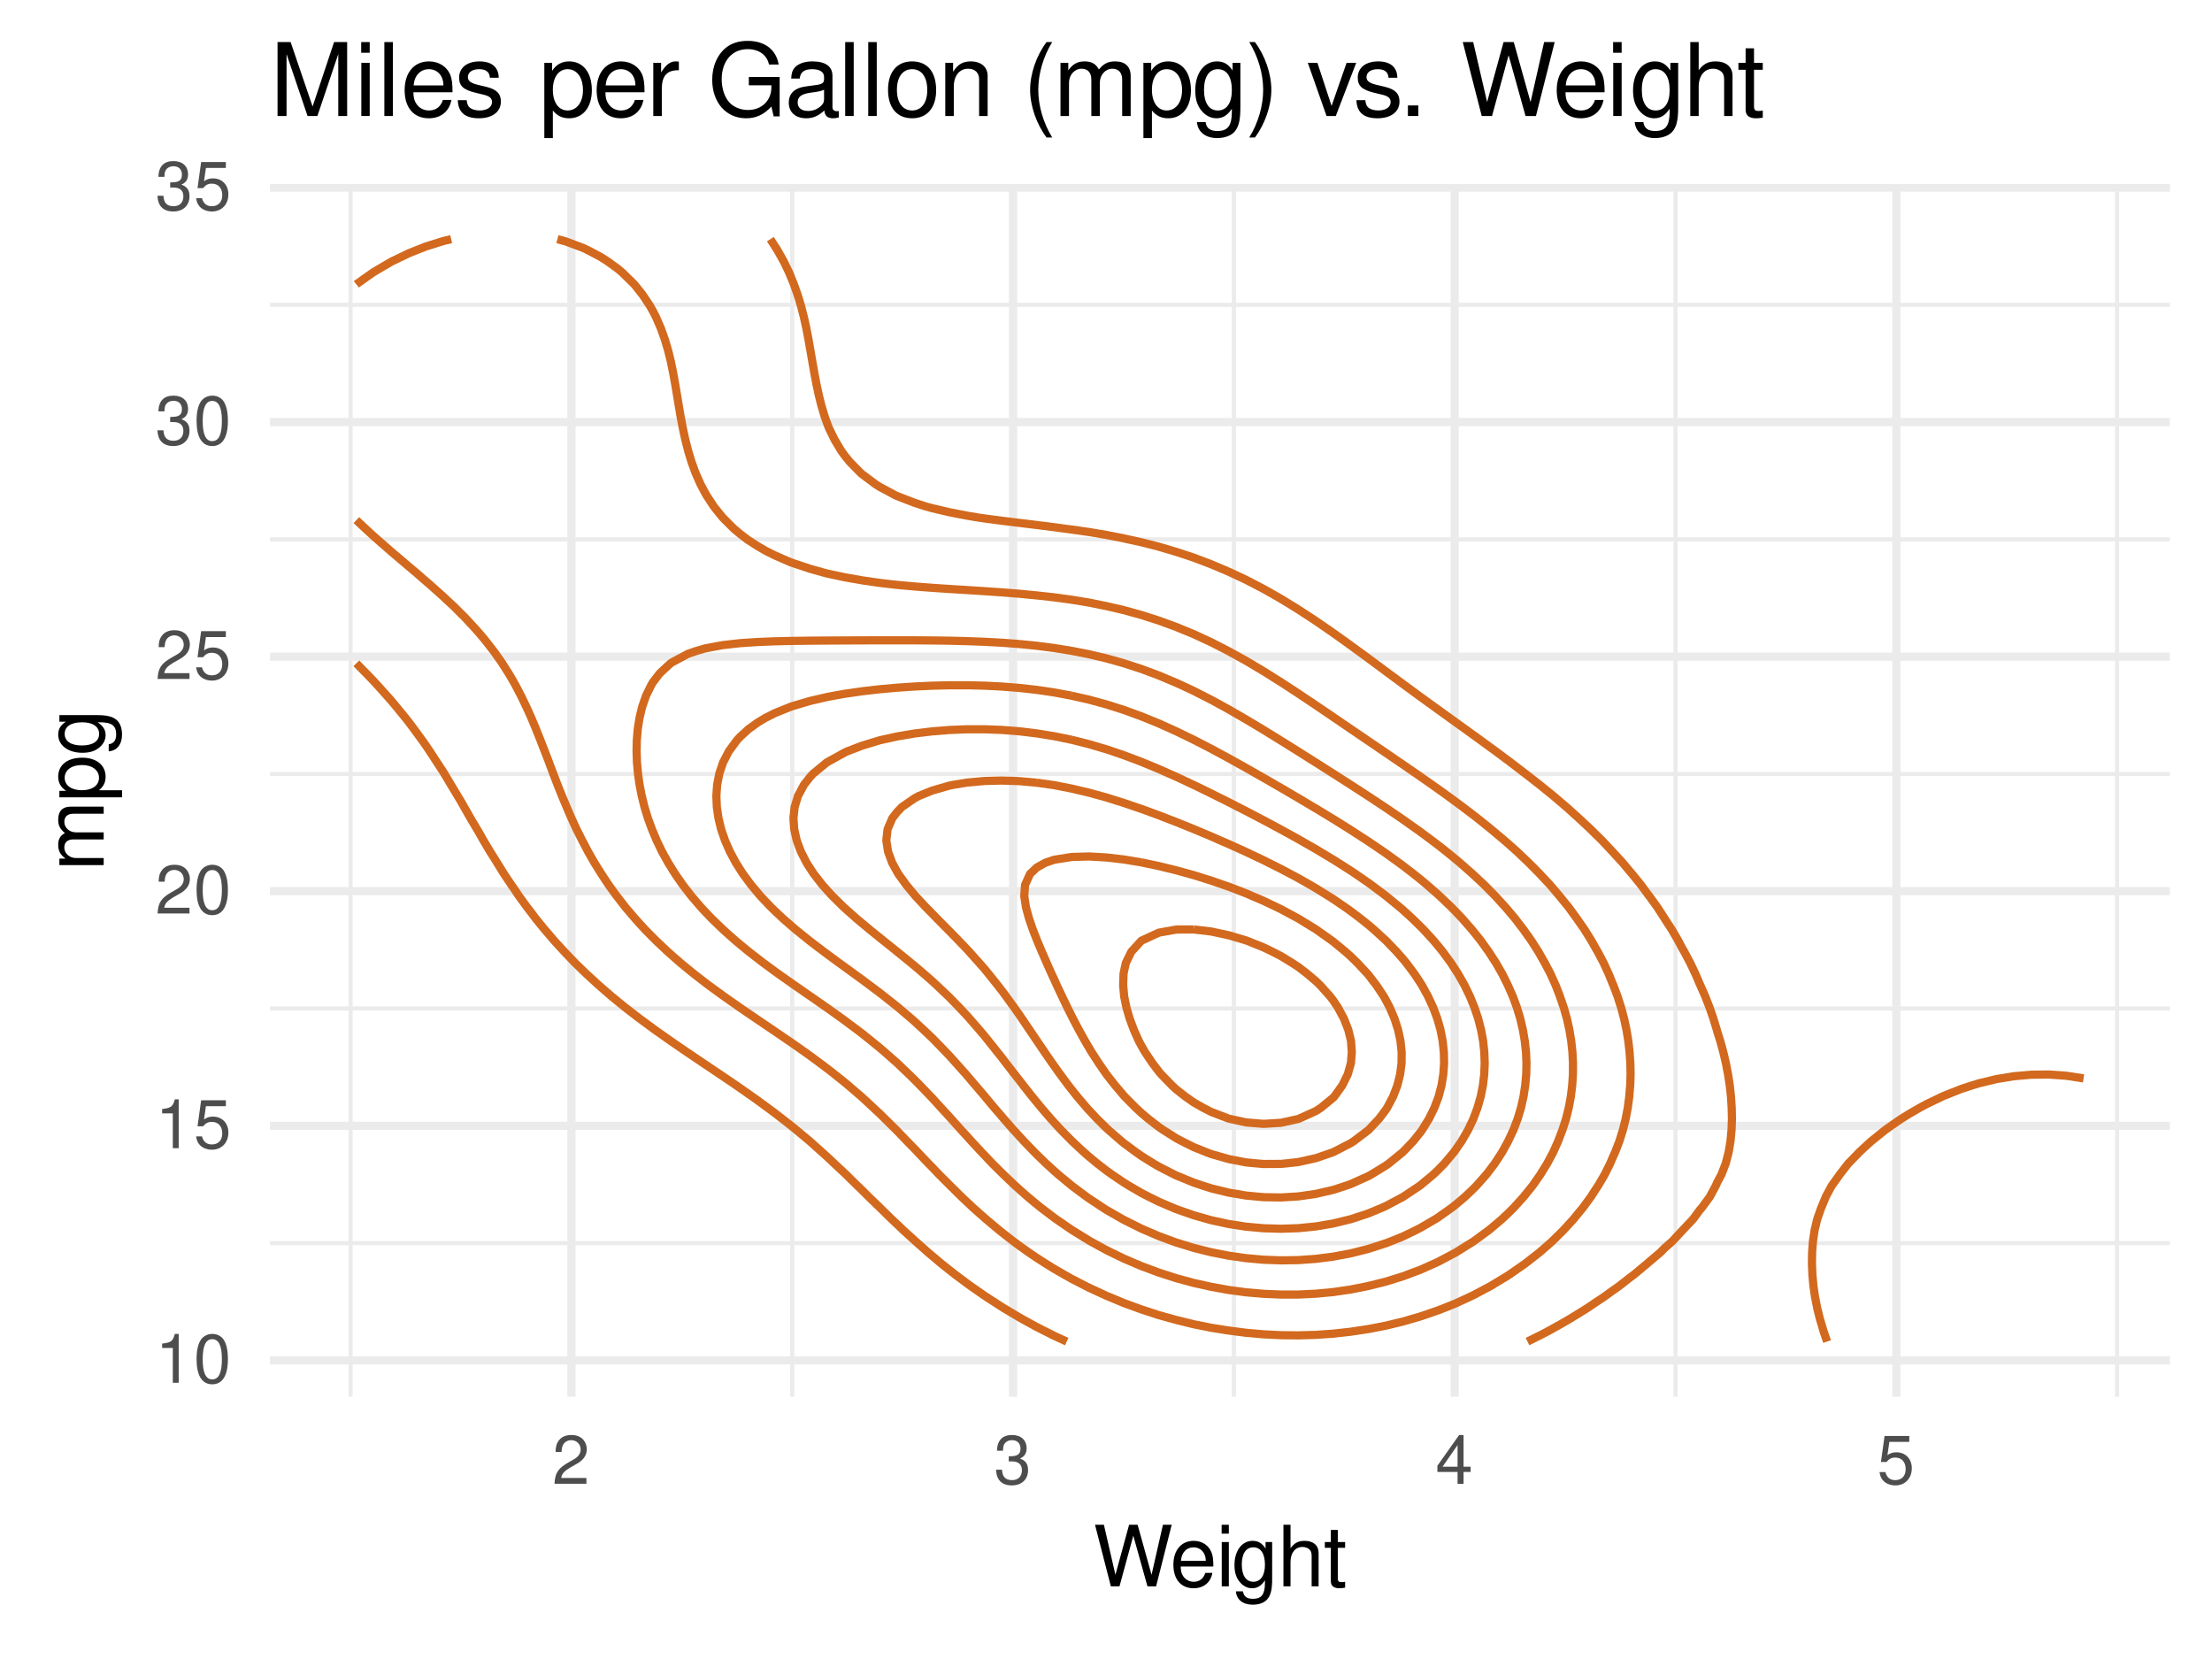 <?xml version="1.0" encoding="UTF-8"?>
<svg xmlns="http://www.w3.org/2000/svg" xmlns:xlink="http://www.w3.org/1999/xlink" width="288pt" height="216pt" viewBox="0 0 288 216" version="1.1">
<defs>
<g>
<symbol overflow="visible" id="glyph0-0">
<path style="stroke:none;" d=""/>
</symbol>
<symbol overflow="visible" id="glyph0-1">
<path style="stroke:none;" d="M 2.281 -4.531 L 2.281 0 L 3.047 0 L 3.047 -6.359 L 2.547 -6.359 C 2.266 -5.391 2.094 -5.25 0.891 -5.094 L 0.891 -4.531 Z M 2.281 -4.531 "/>
</symbol>
<symbol overflow="visible" id="glyph0-2">
<path style="stroke:none;" d="M 2.422 -6.359 C 1.844 -6.359 1.312 -6.094 0.984 -5.672 C 0.578 -5.109 0.375 -4.25 0.375 -3.078 C 0.375 -0.938 1.078 0.203 2.422 0.203 C 3.734 0.203 4.453 -0.938 4.453 -3.031 C 4.453 -4.25 4.266 -5.078 3.859 -5.672 C 3.531 -6.109 3.016 -6.359 2.422 -6.359 Z M 2.422 -5.672 C 3.25 -5.672 3.672 -4.828 3.672 -3.094 C 3.672 -1.281 3.266 -0.438 2.406 -0.438 C 1.578 -0.438 1.172 -1.312 1.172 -3.062 C 1.172 -4.828 1.578 -5.672 2.422 -5.672 Z M 2.422 -5.672 "/>
</symbol>
<symbol overflow="visible" id="glyph0-3">
<path style="stroke:none;" d="M 4.188 -6.234 L 0.969 -6.234 L 0.5 -2.844 L 1.219 -2.844 C 1.578 -3.266 1.875 -3.422 2.359 -3.422 C 3.203 -3.422 3.719 -2.844 3.719 -1.922 C 3.719 -1.031 3.203 -0.484 2.359 -0.484 C 1.688 -0.484 1.266 -0.828 1.078 -1.531 L 0.312 -1.531 C 0.406 -1.016 0.5 -0.781 0.688 -0.547 C 1.031 -0.078 1.672 0.203 2.375 0.203 C 3.641 0.203 4.516 -0.719 4.516 -2.031 C 4.516 -3.266 3.688 -4.109 2.5 -4.109 C 2.062 -4.109 1.703 -4 1.344 -3.734 L 1.594 -5.469 L 4.188 -5.469 Z M 4.188 -6.234 "/>
</symbol>
<symbol overflow="visible" id="glyph0-4">
<path style="stroke:none;" d="M 4.453 -0.766 L 1.172 -0.766 C 1.25 -1.297 1.531 -1.625 2.297 -2.094 L 3.172 -2.594 C 4.047 -3.062 4.5 -3.719 4.5 -4.5 C 4.5 -5.031 4.281 -5.531 3.922 -5.875 C 3.547 -6.203 3.094 -6.359 2.5 -6.359 C 1.703 -6.359 1.125 -6.078 0.781 -5.531 C 0.547 -5.203 0.453 -4.797 0.438 -4.156 L 1.219 -4.156 C 1.234 -4.594 1.297 -4.844 1.406 -5.062 C 1.594 -5.438 2 -5.688 2.469 -5.688 C 3.172 -5.688 3.703 -5.172 3.703 -4.484 C 3.703 -3.969 3.406 -3.531 2.859 -3.219 L 2.047 -2.75 C 0.75 -2 0.375 -1.406 0.297 -0.016 L 4.453 -0.016 Z M 4.453 -0.766 "/>
</symbol>
<symbol overflow="visible" id="glyph0-5">
<path style="stroke:none;" d="M 1.938 -2.922 L 2.359 -2.922 C 3.203 -2.922 3.656 -2.531 3.656 -1.766 C 3.656 -0.969 3.172 -0.484 2.375 -0.484 C 1.516 -0.484 1.109 -0.922 1.062 -1.844 L 0.281 -1.844 C 0.312 -1.344 0.406 -1 0.547 -0.719 C 0.875 -0.109 1.484 0.203 2.344 0.203 C 3.625 0.203 4.453 -0.578 4.453 -1.781 C 4.453 -2.594 4.141 -3.031 3.391 -3.297 C 3.969 -3.531 4.266 -3.969 4.266 -4.609 C 4.266 -5.703 3.547 -6.359 2.359 -6.359 C 1.109 -6.359 0.438 -5.656 0.406 -4.312 L 1.188 -4.312 C 1.203 -4.703 1.234 -4.922 1.328 -5.109 C 1.5 -5.469 1.891 -5.688 2.375 -5.688 C 3.062 -5.688 3.469 -5.266 3.469 -4.578 C 3.469 -4.141 3.312 -3.859 2.969 -3.719 C 2.766 -3.625 2.484 -3.594 1.938 -3.578 Z M 1.938 -2.922 "/>
</symbol>
<symbol overflow="visible" id="glyph0-6">
<path style="stroke:none;" d="M 2.875 -1.547 L 2.875 0 L 3.656 0 L 3.656 -1.547 L 4.578 -1.547 L 4.578 -2.234 L 3.656 -2.234 L 3.656 -6.359 L 3.078 -6.359 L 0.25 -2.359 L 0.25 -1.547 Z M 2.875 -2.234 L 0.922 -2.234 L 2.875 -5.047 Z M 2.875 -2.234 "/>
</symbol>
<symbol overflow="visible" id="glyph1-0">
<path style="stroke:none;" d=""/>
</symbol>
<symbol overflow="visible" id="glyph1-1">
<path style="stroke:none;" d="M 8.188 0 L 10.219 -8.016 L 9.078 -8.016 L 7.594 -1.5 L 5.781 -8.016 L 4.672 -8.016 L 2.891 -1.5 L 1.391 -8.016 L 0.234 -8.016 L 2.297 0 L 3.422 0 L 5.219 -6.594 L 7.062 0 Z M 8.188 0 "/>
</symbol>
<symbol overflow="visible" id="glyph1-2">
<path style="stroke:none;" d="M 5.641 -2.578 C 5.641 -3.453 5.578 -3.984 5.406 -4.406 C 5.031 -5.359 4.156 -5.922 3.078 -5.922 C 1.469 -5.922 0.438 -4.703 0.438 -2.812 C 0.438 -0.906 1.438 0.25 3.062 0.25 C 4.375 0.25 5.297 -0.5 5.516 -1.75 L 4.594 -1.75 C 4.344 -0.984 3.828 -0.594 3.094 -0.594 C 2.516 -0.594 2.016 -0.859 1.703 -1.344 C 1.484 -1.672 1.406 -2 1.391 -2.578 Z M 1.422 -3.328 C 1.5 -4.391 2.141 -5.078 3.062 -5.078 C 4 -5.078 4.656 -4.359 4.656 -3.328 Z M 1.422 -3.328 "/>
</symbol>
<symbol overflow="visible" id="glyph1-3">
<path style="stroke:none;" d="M 1.656 -5.766 L 0.734 -5.766 L 0.734 0 L 1.656 0 Z M 1.656 -8.016 L 0.719 -8.016 L 0.719 -6.859 L 1.656 -6.859 Z M 1.656 -8.016 "/>
</symbol>
<symbol overflow="visible" id="glyph1-4">
<path style="stroke:none;" d="M 4.438 -5.766 L 4.438 -4.922 C 3.984 -5.625 3.469 -5.922 2.75 -5.922 C 1.359 -5.922 0.391 -4.625 0.391 -2.781 C 0.391 -1.812 0.609 -1.109 1.109 -0.531 C 1.547 -0.016 2.094 0.25 2.688 0.25 C 3.375 0.25 3.875 -0.062 4.359 -0.781 L 4.359 -0.484 C 4.359 1.062 3.922 1.625 2.781 1.625 C 2 1.625 1.594 1.312 1.5 0.656 L 0.578 0.656 C 0.656 1.734 1.5 2.391 2.766 2.391 C 3.609 2.391 4.312 2.125 4.688 1.656 C 5.125 1.125 5.297 0.406 5.297 -0.953 L 5.297 -5.766 Z M 2.844 -5.078 C 3.812 -5.078 4.359 -4.266 4.359 -2.812 C 4.359 -1.406 3.797 -0.594 2.844 -0.594 C 1.891 -0.594 1.344 -1.422 1.344 -2.844 C 1.344 -4.25 1.891 -5.078 2.844 -5.078 Z M 2.844 -5.078 "/>
</symbol>
<symbol overflow="visible" id="glyph1-5">
<path style="stroke:none;" d="M 0.766 -8.016 L 0.766 0 L 1.688 0 L 1.688 -3.172 C 1.688 -4.359 2.297 -5.125 3.25 -5.125 C 3.547 -5.125 3.844 -5.031 4.062 -4.875 C 4.328 -4.672 4.438 -4.406 4.438 -4 L 4.438 0 L 5.344 0 L 5.344 -4.359 C 5.344 -5.328 4.656 -5.922 3.531 -5.922 C 2.719 -5.922 2.219 -5.672 1.688 -4.969 L 1.688 -8.016 Z M 0.766 -8.016 "/>
</symbol>
<symbol overflow="visible" id="glyph1-6">
<path style="stroke:none;" d="M 2.797 -5.766 L 1.844 -5.766 L 1.844 -7.344 L 0.938 -7.344 L 0.938 -5.766 L 0.156 -5.766 L 0.156 -5.016 L 0.938 -5.016 L 0.938 -0.656 C 0.938 -0.062 1.328 0.25 2.047 0.25 C 2.281 0.25 2.484 0.234 2.797 0.172 L 2.797 -0.594 C 2.656 -0.562 2.547 -0.547 2.359 -0.547 C 1.953 -0.547 1.844 -0.656 1.844 -1.062 L 1.844 -5.016 L 2.797 -5.016 Z M 2.797 -5.766 "/>
</symbol>
<symbol overflow="visible" id="glyph2-0">
<path style="stroke:none;" d=""/>
</symbol>
<symbol overflow="visible" id="glyph2-1">
<path style="stroke:none;" d="M -5.766 -0.766 L 0 -0.766 L 0 -1.688 L -3.625 -1.688 C -4.453 -1.688 -5.125 -2.297 -5.125 -3.047 C -5.125 -3.734 -4.703 -4.109 -3.969 -4.109 L 0 -4.109 L 0 -5.031 L -3.625 -5.031 C -4.453 -5.031 -5.125 -5.641 -5.125 -6.391 C -5.125 -7.062 -4.703 -7.453 -3.969 -7.453 L 0 -7.453 L 0 -8.375 L -4.328 -8.375 C -5.359 -8.375 -5.922 -7.781 -5.922 -6.703 C -5.922 -5.938 -5.703 -5.484 -5.047 -4.938 C -5.672 -4.594 -5.922 -4.141 -5.922 -3.391 C -5.922 -2.625 -5.641 -2.094 -4.953 -1.609 L -5.766 -1.609 Z M -5.766 -0.766 "/>
</symbol>
<symbol overflow="visible" id="glyph2-2">
<path style="stroke:none;" d="M 2.391 -0.594 L 2.391 -1.516 L -0.609 -1.516 C -0.016 -2 0.25 -2.547 0.25 -3.281 C 0.25 -4.781 -0.953 -5.75 -2.781 -5.75 C -4.719 -5.75 -5.922 -4.812 -5.922 -3.281 C -5.922 -2.5 -5.578 -1.875 -4.891 -1.438 L -5.766 -1.438 L -5.766 -0.594 Z M -5.078 -3.125 C -5.078 -4.141 -4.188 -4.797 -2.812 -4.797 C -1.5 -4.797 -0.609 -4.125 -0.609 -3.125 C -0.609 -2.141 -1.484 -1.516 -2.844 -1.516 C -4.188 -1.516 -5.078 -2.141 -5.078 -3.125 Z M -5.078 -3.125 "/>
</symbol>
<symbol overflow="visible" id="glyph2-3">
<path style="stroke:none;" d="M -5.766 -4.438 L -4.922 -4.438 C -5.625 -3.984 -5.922 -3.469 -5.922 -2.75 C -5.922 -1.359 -4.625 -0.391 -2.781 -0.391 C -1.812 -0.391 -1.109 -0.609 -0.531 -1.109 C -0.016 -1.547 0.25 -2.094 0.25 -2.688 C 0.25 -3.375 -0.062 -3.875 -0.781 -4.359 L -0.484 -4.359 C 1.062 -4.359 1.625 -3.922 1.625 -2.781 C 1.625 -2 1.312 -1.594 0.656 -1.5 L 0.656 -0.578 C 1.734 -0.656 2.391 -1.5 2.391 -2.766 C 2.391 -3.609 2.125 -4.312 1.656 -4.688 C 1.125 -5.125 0.406 -5.297 -0.953 -5.297 L -5.766 -5.297 Z M -5.078 -2.844 C -5.078 -3.812 -4.266 -4.359 -2.812 -4.359 C -1.406 -4.359 -0.594 -3.797 -0.594 -2.844 C -0.594 -1.891 -1.422 -1.344 -2.844 -1.344 C -4.25 -1.344 -5.078 -1.891 -5.078 -2.844 Z M -5.078 -2.844 "/>
</symbol>
<symbol overflow="visible" id="glyph3-0">
<path style="stroke:none;" d=""/>
</symbol>
<symbol overflow="visible" id="glyph3-1">
<path style="stroke:none;" d="M 6.172 0 L 8.891 -8.062 L 8.891 0 L 10.047 0 L 10.047 -9.625 L 8.344 -9.625 L 5.547 -1.234 L 2.688 -9.625 L 0.984 -9.625 L 0.984 0 L 2.156 0 L 2.156 -8.062 L 4.891 0 Z M 6.172 0 "/>
</symbol>
<symbol overflow="visible" id="glyph3-2">
<path style="stroke:none;" d="M 1.984 -6.922 L 0.891 -6.922 L 0.891 0 L 1.984 0 Z M 1.984 -9.625 L 0.875 -9.625 L 0.875 -8.234 L 1.984 -8.234 Z M 1.984 -9.625 "/>
</symbol>
<symbol overflow="visible" id="glyph3-3">
<path style="stroke:none;" d="M 2 -9.625 L 0.891 -9.625 L 0.891 0 L 2 0 Z M 2 -9.625 "/>
</symbol>
<symbol overflow="visible" id="glyph3-4">
<path style="stroke:none;" d="M 6.766 -3.094 C 6.766 -4.141 6.688 -4.781 6.5 -5.297 C 6.047 -6.438 4.984 -7.109 3.703 -7.109 C 1.766 -7.109 0.531 -5.656 0.531 -3.359 C 0.531 -1.078 1.719 0.297 3.672 0.297 C 5.25 0.297 6.344 -0.594 6.625 -2.094 L 5.516 -2.094 C 5.219 -1.188 4.594 -0.719 3.703 -0.719 C 3.016 -0.719 2.422 -1.031 2.047 -1.609 C 1.781 -2 1.688 -2.406 1.672 -3.094 Z M 1.703 -3.984 C 1.797 -5.266 2.578 -6.094 3.688 -6.094 C 4.812 -6.094 5.578 -5.234 5.578 -3.984 Z M 1.703 -3.984 "/>
</symbol>
<symbol overflow="visible" id="glyph3-5">
<path style="stroke:none;" d="M 5.781 -4.984 C 5.766 -6.344 4.875 -7.109 3.281 -7.109 C 1.656 -7.109 0.625 -6.281 0.625 -5 C 0.625 -3.922 1.172 -3.406 2.812 -3.016 L 3.844 -2.766 C 4.609 -2.578 4.906 -2.297 4.906 -1.812 C 4.906 -1.156 4.266 -0.719 3.297 -0.719 C 2.703 -0.719 2.203 -0.891 1.922 -1.172 C 1.75 -1.375 1.672 -1.578 1.609 -2.062 L 0.453 -2.062 C 0.5 -0.469 1.406 0.297 3.203 0.297 C 4.953 0.297 6.062 -0.547 6.062 -1.891 C 6.062 -2.922 5.484 -3.484 4.109 -3.812 L 3.047 -4.062 C 2.156 -4.281 1.766 -4.562 1.766 -5.062 C 1.766 -5.703 2.344 -6.094 3.234 -6.094 C 4.125 -6.094 4.594 -5.719 4.625 -4.984 Z M 5.781 -4.984 "/>
</symbol>
<symbol overflow="visible" id="glyph3-6">
<path style="stroke:none;" d=""/>
</symbol>
<symbol overflow="visible" id="glyph3-7">
<path style="stroke:none;" d="M 0.719 2.875 L 1.828 2.875 L 1.828 -0.719 C 2.406 -0.016 3.047 0.297 3.953 0.297 C 5.75 0.297 6.906 -1.141 6.906 -3.344 C 6.906 -5.672 5.766 -7.109 3.938 -7.109 C 3 -7.109 2.25 -6.688 1.734 -5.875 L 1.734 -6.922 L 0.719 -6.922 Z M 3.75 -6.094 C 4.969 -6.094 5.75 -5.016 5.75 -3.359 C 5.75 -1.797 4.953 -0.719 3.75 -0.719 C 2.578 -0.719 1.828 -1.781 1.828 -3.406 C 1.828 -5.031 2.578 -6.094 3.75 -6.094 Z M 3.75 -6.094 "/>
</symbol>
<symbol overflow="visible" id="glyph3-8">
<path style="stroke:none;" d="M 0.906 -6.922 L 0.906 0 L 2.016 0 L 2.016 -3.594 C 2.031 -5.25 2.719 -6 4.234 -5.953 L 4.234 -7.078 C 4.047 -7.109 3.953 -7.109 3.812 -7.109 C 3.109 -7.109 2.562 -6.688 1.922 -5.672 L 1.922 -6.922 Z M 0.906 -6.922 "/>
</symbol>
<symbol overflow="visible" id="glyph3-9">
<path style="stroke:none;" d="M 9.359 -5.078 L 5.344 -5.078 L 5.344 -4 L 8.281 -4 L 8.281 -3.734 C 8.281 -2.016 7.016 -0.781 5.25 -0.781 C 4.281 -0.781 3.391 -1.141 2.828 -1.75 C 2.188 -2.438 1.812 -3.594 1.812 -4.781 C 1.812 -7.141 3.156 -8.703 5.188 -8.703 C 6.656 -8.703 7.703 -7.953 7.969 -6.703 L 9.234 -6.703 C 8.891 -8.656 7.406 -9.781 5.203 -9.781 C 4.031 -9.781 3.078 -9.484 2.328 -8.859 C 1.203 -7.938 0.578 -6.438 0.578 -4.719 C 0.578 -1.75 2.391 0.297 4.984 0.297 C 6.297 0.297 7.328 -0.188 8.281 -1.234 L 8.578 0.047 L 9.359 0.047 Z M 9.359 -5.078 "/>
</symbol>
<symbol overflow="visible" id="glyph3-10">
<path style="stroke:none;" d="M 7.062 -0.641 C 6.938 -0.625 6.891 -0.625 6.828 -0.625 C 6.438 -0.625 6.234 -0.812 6.234 -1.156 L 6.234 -5.234 C 6.234 -6.453 5.328 -7.109 3.625 -7.109 C 2.609 -7.109 1.812 -6.828 1.328 -6.312 C 1.016 -5.953 0.891 -5.562 0.859 -4.875 L 1.969 -4.875 C 2.062 -5.719 2.562 -6.094 3.594 -6.094 C 4.594 -6.094 5.141 -5.734 5.141 -5.062 L 5.141 -4.781 C 5.125 -4.297 4.891 -4.125 3.984 -4.016 C 2.422 -3.812 2.188 -3.766 1.766 -3.594 C 0.969 -3.25 0.547 -2.641 0.547 -1.75 C 0.547 -0.484 1.422 0.297 2.828 0.297 C 3.703 0.297 4.391 0 5.172 -0.719 C 5.25 0 5.594 0.297 6.312 0.297 C 6.547 0.297 6.688 0.281 7.062 0.188 Z M 5.141 -2.172 C 5.141 -1.812 5.031 -1.578 4.703 -1.281 C 4.25 -0.875 3.703 -0.656 3.062 -0.656 C 2.203 -0.656 1.703 -1.062 1.703 -1.766 C 1.703 -2.5 2.172 -2.859 3.359 -3.031 C 4.547 -3.188 4.766 -3.25 5.141 -3.422 Z M 5.141 -2.172 "/>
</symbol>
<symbol overflow="visible" id="glyph3-11">
<path style="stroke:none;" d="M 3.594 -7.109 C 1.641 -7.109 0.469 -5.734 0.469 -3.406 C 0.469 -1.062 1.641 0.297 3.609 0.297 C 5.562 0.297 6.734 -1.078 6.734 -3.359 C 6.734 -5.75 5.594 -7.109 3.594 -7.109 Z M 3.609 -6.094 C 4.844 -6.094 5.578 -5.078 5.578 -3.359 C 5.578 -1.734 4.812 -0.719 3.609 -0.719 C 2.375 -0.719 1.625 -1.734 1.625 -3.406 C 1.625 -5.078 2.375 -6.094 3.609 -6.094 Z M 3.609 -6.094 "/>
</symbol>
<symbol overflow="visible" id="glyph3-12">
<path style="stroke:none;" d="M 0.922 -6.922 L 0.922 0 L 2.031 0 L 2.031 -3.812 C 2.031 -5.234 2.766 -6.156 3.906 -6.156 C 4.781 -6.156 5.328 -5.625 5.328 -4.797 L 5.328 0 L 6.438 0 L 6.438 -5.234 C 6.438 -6.375 5.578 -7.109 4.234 -7.109 C 3.203 -7.109 2.547 -6.719 1.938 -5.75 L 1.938 -6.922 Z M 0.922 -6.922 "/>
</symbol>
<symbol overflow="visible" id="glyph3-13">
<path style="stroke:none;" d="M 3.109 -9.625 C 1.797 -7.891 0.969 -5.5 0.969 -3.422 C 0.969 -1.328 1.797 1.062 3.109 2.797 L 3.844 2.797 C 2.688 0.906 2.031 -1.312 2.031 -3.422 C 2.031 -5.516 2.688 -7.75 3.844 -9.625 Z M 3.109 -9.625 "/>
</symbol>
<symbol overflow="visible" id="glyph3-14">
<path style="stroke:none;" d="M 0.922 -6.922 L 0.922 0 L 2.031 0 L 2.031 -4.344 C 2.031 -5.344 2.766 -6.156 3.656 -6.156 C 4.469 -6.156 4.938 -5.656 4.938 -4.766 L 4.938 0 L 6.047 0 L 6.047 -4.344 C 6.047 -5.344 6.766 -6.156 7.672 -6.156 C 8.469 -6.156 8.953 -5.641 8.953 -4.766 L 8.953 0 L 10.062 0 L 10.062 -5.188 C 10.062 -6.438 9.344 -7.109 8.047 -7.109 C 7.125 -7.109 6.578 -6.844 5.922 -6.062 C 5.516 -6.797 4.969 -7.109 4.062 -7.109 C 3.141 -7.109 2.516 -6.766 1.938 -5.938 L 1.938 -6.922 Z M 0.922 -6.922 "/>
</symbol>
<symbol overflow="visible" id="glyph3-15">
<path style="stroke:none;" d="M 5.328 -6.922 L 5.328 -5.922 C 4.781 -6.75 4.172 -7.109 3.297 -7.109 C 1.625 -7.109 0.469 -5.562 0.469 -3.344 C 0.469 -2.172 0.734 -1.328 1.328 -0.641 C 1.844 -0.031 2.516 0.297 3.219 0.297 C 4.047 0.297 4.641 -0.062 5.234 -0.938 L 5.234 -0.578 C 5.234 1.266 4.719 1.953 3.344 1.953 C 2.406 1.953 1.922 1.578 1.812 0.797 L 0.688 0.797 C 0.797 2.078 1.812 2.875 3.312 2.875 C 4.328 2.875 5.172 2.547 5.625 2 C 6.156 1.344 6.344 0.484 6.344 -1.141 L 6.344 -6.922 Z M 3.406 -6.094 C 4.562 -6.094 5.234 -5.125 5.234 -3.359 C 5.234 -1.688 4.562 -0.719 3.406 -0.719 C 2.266 -0.719 1.609 -1.703 1.609 -3.406 C 1.609 -5.094 2.266 -6.094 3.406 -6.094 Z M 3.406 -6.094 "/>
</symbol>
<symbol overflow="visible" id="glyph3-16">
<path style="stroke:none;" d="M 1.234 2.797 C 2.547 1.062 3.375 -1.328 3.375 -3.406 C 3.375 -5.5 2.547 -7.891 1.234 -9.625 L 0.5 -9.625 C 1.656 -7.734 2.312 -5.516 2.312 -3.406 C 2.312 -1.312 1.656 0.922 0.5 2.797 Z M 1.234 2.797 "/>
</symbol>
<symbol overflow="visible" id="glyph3-17">
<path style="stroke:none;" d="M 3.766 0 L 6.422 -6.922 L 5.172 -6.922 L 3.219 -1.312 L 1.375 -6.922 L 0.125 -6.922 L 2.562 0 Z M 3.766 0 "/>
</symbol>
<symbol overflow="visible" id="glyph3-18">
<path style="stroke:none;" d="M 2.516 -1.375 L 1.156 -1.375 L 1.156 0 L 2.516 0 Z M 2.516 -1.375 "/>
</symbol>
<symbol overflow="visible" id="glyph3-19">
<path style="stroke:none;" d="M 9.828 0 L 12.266 -9.625 L 10.891 -9.625 L 9.125 -1.812 L 6.938 -9.625 L 5.609 -9.625 L 3.469 -1.812 L 1.656 -9.625 L 0.297 -9.625 L 2.766 0 L 4.109 0 L 6.266 -7.906 L 8.469 0 Z M 9.828 0 "/>
</symbol>
<symbol overflow="visible" id="glyph3-20">
<path style="stroke:none;" d="M 0.922 -9.625 L 0.922 0 L 2.016 0 L 2.016 -3.812 C 2.016 -5.234 2.766 -6.156 3.891 -6.156 C 4.266 -6.156 4.609 -6.047 4.875 -5.844 C 5.188 -5.609 5.328 -5.281 5.328 -4.797 L 5.328 0 L 6.422 0 L 6.422 -5.234 C 6.422 -6.391 5.578 -7.109 4.234 -7.109 C 3.266 -7.109 2.672 -6.812 2.016 -5.969 L 2.016 -9.625 Z M 0.922 -9.625 "/>
</symbol>
<symbol overflow="visible" id="glyph3-21">
<path style="stroke:none;" d="M 3.359 -6.922 L 2.219 -6.922 L 2.219 -8.812 L 1.125 -8.812 L 1.125 -6.922 L 0.188 -6.922 L 0.188 -6.016 L 1.125 -6.016 L 1.125 -0.797 C 1.125 -0.078 1.594 0.297 2.453 0.297 C 2.75 0.297 2.984 0.281 3.359 0.219 L 3.359 -0.719 C 3.188 -0.672 3.047 -0.656 2.828 -0.656 C 2.344 -0.656 2.219 -0.797 2.219 -1.281 L 2.219 -6.016 L 3.359 -6.016 Z M 3.359 -6.922 "/>
</symbol>
</g>
<clipPath id="clip1">
  <path d="M 35.152 161 L 282.523 161 L 282.523 163 L 35.152 163 Z M 35.152 161 "/>
</clipPath>
<clipPath id="clip2">
  <path d="M 35.152 131 L 282.523 131 L 282.523 132 L 35.152 132 Z M 35.152 131 "/>
</clipPath>
<clipPath id="clip3">
  <path d="M 35.152 100 L 282.523 100 L 282.523 102 L 35.152 102 Z M 35.152 100 "/>
</clipPath>
<clipPath id="clip4">
  <path d="M 35.152 69 L 282.523 69 L 282.523 71 L 35.152 71 Z M 35.152 69 "/>
</clipPath>
<clipPath id="clip5">
  <path d="M 35.152 39 L 282.523 39 L 282.523 40 L 35.152 40 Z M 35.152 39 "/>
</clipPath>
<clipPath id="clip6">
  <path d="M 45 23.957 L 46 23.957 L 46 181.848 L 45 181.848 Z M 45 23.957 "/>
</clipPath>
<clipPath id="clip7">
  <path d="M 102 23.957 L 104 23.957 L 104 181.848 L 102 181.848 Z M 102 23.957 "/>
</clipPath>
<clipPath id="clip8">
  <path d="M 160 23.957 L 161 23.957 L 161 181.848 L 160 181.848 Z M 160 23.957 "/>
</clipPath>
<clipPath id="clip9">
  <path d="M 217 23.957 L 219 23.957 L 219 181.848 L 217 181.848 Z M 217 23.957 "/>
</clipPath>
<clipPath id="clip10">
  <path d="M 275 23.957 L 276 23.957 L 276 181.848 L 275 181.848 Z M 275 23.957 "/>
</clipPath>
<clipPath id="clip11">
  <path d="M 35.152 176 L 282.523 176 L 282.523 178 L 35.152 178 Z M 35.152 176 "/>
</clipPath>
<clipPath id="clip12">
  <path d="M 35.152 146 L 282.523 146 L 282.523 148 L 35.152 148 Z M 35.152 146 "/>
</clipPath>
<clipPath id="clip13">
  <path d="M 35.152 115 L 282.523 115 L 282.523 117 L 35.152 117 Z M 35.152 115 "/>
</clipPath>
<clipPath id="clip14">
  <path d="M 35.152 84 L 282.523 84 L 282.523 87 L 35.152 87 Z M 35.152 84 "/>
</clipPath>
<clipPath id="clip15">
  <path d="M 35.152 54 L 282.523 54 L 282.523 56 L 35.152 56 Z M 35.152 54 "/>
</clipPath>
<clipPath id="clip16">
  <path d="M 35.152 23.957 L 282.523 23.957 L 282.523 25 L 35.152 25 Z M 35.152 23.957 "/>
</clipPath>
<clipPath id="clip17">
  <path d="M 73 23.957 L 75 23.957 L 75 181.848 L 73 181.848 Z M 73 23.957 "/>
</clipPath>
<clipPath id="clip18">
  <path d="M 131 23.957 L 133 23.957 L 133 181.848 L 131 181.848 Z M 131 23.957 "/>
</clipPath>
<clipPath id="clip19">
  <path d="M 188 23.957 L 190 23.957 L 190 181.848 L 188 181.848 Z M 188 23.957 "/>
</clipPath>
<clipPath id="clip20">
  <path d="M 246 23.957 L 248 23.957 L 248 181.848 L 246 181.848 Z M 246 23.957 "/>
</clipPath>
</defs>
<g id="surface442">
<rect x="0" y="0" width="288" height="216" style="fill:rgb(100%,100%,100%);fill-opacity:1;stroke:none;"/>
<g clip-path="url(#clip1)" clip-rule="nonzero">
<path style="fill:none;stroke-width:0.533;stroke-linecap:butt;stroke-linejoin:round;stroke:rgb(92.157%,92.157%,92.157%);stroke-opacity:1;stroke-miterlimit:10;" d="M 35.152 161.848 L 282.52 161.848 "/>
</g>
<g clip-path="url(#clip2)" clip-rule="nonzero">
<path style="fill:none;stroke-width:0.533;stroke-linecap:butt;stroke-linejoin:round;stroke:rgb(92.157%,92.157%,92.157%);stroke-opacity:1;stroke-miterlimit:10;" d="M 35.152 131.305 L 282.52 131.305 "/>
</g>
<g clip-path="url(#clip3)" clip-rule="nonzero">
<path style="fill:none;stroke-width:0.533;stroke-linecap:butt;stroke-linejoin:round;stroke:rgb(92.157%,92.157%,92.157%);stroke-opacity:1;stroke-miterlimit:10;" d="M 35.152 100.766 L 282.52 100.766 "/>
</g>
<g clip-path="url(#clip4)" clip-rule="nonzero">
<path style="fill:none;stroke-width:0.533;stroke-linecap:butt;stroke-linejoin:round;stroke:rgb(92.157%,92.157%,92.157%);stroke-opacity:1;stroke-miterlimit:10;" d="M 35.152 70.227 L 282.52 70.227 "/>
</g>
<g clip-path="url(#clip5)" clip-rule="nonzero">
<path style="fill:none;stroke-width:0.533;stroke-linecap:butt;stroke-linejoin:round;stroke:rgb(92.157%,92.157%,92.157%);stroke-opacity:1;stroke-miterlimit:10;" d="M 35.152 39.688 L 282.52 39.688 "/>
</g>
<g clip-path="url(#clip6)" clip-rule="nonzero">
<path style="fill:none;stroke-width:0.533;stroke-linecap:butt;stroke-linejoin:round;stroke:rgb(92.157%,92.157%,92.157%);stroke-opacity:1;stroke-miterlimit:10;" d="M 45.648 181.848 L 45.648 23.957 "/>
</g>
<g clip-path="url(#clip7)" clip-rule="nonzero">
<path style="fill:none;stroke-width:0.533;stroke-linecap:butt;stroke-linejoin:round;stroke:rgb(92.157%,92.157%,92.157%);stroke-opacity:1;stroke-miterlimit:10;" d="M 103.148 181.848 L 103.148 23.957 "/>
</g>
<g clip-path="url(#clip8)" clip-rule="nonzero">
<path style="fill:none;stroke-width:0.533;stroke-linecap:butt;stroke-linejoin:round;stroke:rgb(92.157%,92.157%,92.157%);stroke-opacity:1;stroke-miterlimit:10;" d="M 160.648 181.848 L 160.648 23.957 "/>
</g>
<g clip-path="url(#clip9)" clip-rule="nonzero">
<path style="fill:none;stroke-width:0.533;stroke-linecap:butt;stroke-linejoin:round;stroke:rgb(92.157%,92.157%,92.157%);stroke-opacity:1;stroke-miterlimit:10;" d="M 218.148 181.848 L 218.148 23.957 "/>
</g>
<g clip-path="url(#clip10)" clip-rule="nonzero">
<path style="fill:none;stroke-width:0.533;stroke-linecap:butt;stroke-linejoin:round;stroke:rgb(92.157%,92.157%,92.157%);stroke-opacity:1;stroke-miterlimit:10;" d="M 275.645 181.848 L 275.645 23.957 "/>
</g>
<g clip-path="url(#clip11)" clip-rule="nonzero">
<path style="fill:none;stroke-width:1.067;stroke-linecap:butt;stroke-linejoin:round;stroke:rgb(92.157%,92.157%,92.157%);stroke-opacity:1;stroke-miterlimit:10;" d="M 35.152 177.117 L 282.52 177.117 "/>
</g>
<g clip-path="url(#clip12)" clip-rule="nonzero">
<path style="fill:none;stroke-width:1.067;stroke-linecap:butt;stroke-linejoin:round;stroke:rgb(92.157%,92.157%,92.157%);stroke-opacity:1;stroke-miterlimit:10;" d="M 35.152 146.574 L 282.52 146.574 "/>
</g>
<g clip-path="url(#clip13)" clip-rule="nonzero">
<path style="fill:none;stroke-width:1.067;stroke-linecap:butt;stroke-linejoin:round;stroke:rgb(92.157%,92.157%,92.157%);stroke-opacity:1;stroke-miterlimit:10;" d="M 35.152 116.035 L 282.52 116.035 "/>
</g>
<g clip-path="url(#clip14)" clip-rule="nonzero">
<path style="fill:none;stroke-width:1.067;stroke-linecap:butt;stroke-linejoin:round;stroke:rgb(92.157%,92.157%,92.157%);stroke-opacity:1;stroke-miterlimit:10;" d="M 35.152 85.496 L 282.52 85.496 "/>
</g>
<g clip-path="url(#clip15)" clip-rule="nonzero">
<path style="fill:none;stroke-width:1.067;stroke-linecap:butt;stroke-linejoin:round;stroke:rgb(92.157%,92.157%,92.157%);stroke-opacity:1;stroke-miterlimit:10;" d="M 35.152 54.957 L 282.52 54.957 "/>
</g>
<g clip-path="url(#clip16)" clip-rule="nonzero">
<path style="fill:none;stroke-width:1.067;stroke-linecap:butt;stroke-linejoin:round;stroke:rgb(92.157%,92.157%,92.157%);stroke-opacity:1;stroke-miterlimit:10;" d="M 35.152 24.418 L 282.52 24.418 "/>
</g>
<g clip-path="url(#clip17)" clip-rule="nonzero">
<path style="fill:none;stroke-width:1.067;stroke-linecap:butt;stroke-linejoin:round;stroke:rgb(92.157%,92.157%,92.157%);stroke-opacity:1;stroke-miterlimit:10;" d="M 74.398 181.848 L 74.398 23.957 "/>
</g>
<g clip-path="url(#clip18)" clip-rule="nonzero">
<path style="fill:none;stroke-width:1.067;stroke-linecap:butt;stroke-linejoin:round;stroke:rgb(92.157%,92.157%,92.157%);stroke-opacity:1;stroke-miterlimit:10;" d="M 131.898 181.848 L 131.898 23.957 "/>
</g>
<g clip-path="url(#clip19)" clip-rule="nonzero">
<path style="fill:none;stroke-width:1.067;stroke-linecap:butt;stroke-linejoin:round;stroke:rgb(92.157%,92.157%,92.157%);stroke-opacity:1;stroke-miterlimit:10;" d="M 189.398 181.848 L 189.398 23.957 "/>
</g>
<g clip-path="url(#clip20)" clip-rule="nonzero">
<path style="fill:none;stroke-width:1.067;stroke-linecap:butt;stroke-linejoin:round;stroke:rgb(92.157%,92.157%,92.157%);stroke-opacity:1;stroke-miterlimit:10;" d="M 246.898 181.848 L 246.898 23.957 "/>
</g>
<path style="fill:none;stroke-width:1.067;stroke-linecap:butt;stroke-linejoin:round;stroke:rgb(82.353%,41.176%,11.765%);stroke-opacity:1;stroke-miterlimit:10;" d="M 198.879 174.672 L 200.859 173.684 L 201.727 173.223 L 203.129 172.441 L 204.293 171.773 L 205.402 171.094 L 206.641 170.324 L 207.672 169.629 L 208.816 168.871 L 209.945 168.051 L 210.84 167.422 L 212.215 166.344 L 212.719 165.973 L 214.457 164.523 L 214.488 164.492 L 216.16 163.074 L 216.758 162.473 L 217.723 161.625 L 219.031 160.215 L 219.074 160.172 L 220.445 158.723 L 221.305 157.551 L 221.551 157.273 L 222.617 155.824 L 223.395 154.375 L 223.574 153.957 L 224.129 152.926 L 224.688 151.477 L 225.066 150.023 L 225.309 148.574 L 225.445 147.125 L 225.496 145.676 L 225.465 144.227 L 225.371 142.777 L 225.211 141.324 L 224.988 139.875 L 224.711 138.426 L 224.371 136.977 L 223.973 135.527 L 223.574 134.273 L 223.523 134.078 L 223.082 132.625 L 222.582 131.176 L 222.016 129.727 L 221.379 128.277 L 221.305 128.121 L 220.754 126.828 L 220.066 125.379 L 219.293 123.926 L 219.031 123.473 L 218.508 122.477 L 217.664 121.027 L 216.758 119.637 L 216.723 119.578 L 215.789 118.129 L 214.742 116.68 L 214.488 116.352 L 213.664 115.227 L 212.488 113.777 L 212.215 113.465 L 211.273 112.328 L 209.945 110.887 L 209.938 110.879 L 208.582 109.43 L 207.672 108.539 L 207.113 107.98 L 205.555 106.527 L 205.402 106.391 L 203.949 105.078 L 203.129 104.383 L 202.246 103.629 L 200.859 102.504 L 200.457 102.18 L 198.598 100.73 L 198.586 100.723 L 196.703 99.281 L 196.316 98.988 L 194.758 97.828 L 194.043 97.309 L 192.773 96.379 L 191.773 95.656 L 190.77 94.93 L 189.5 94.02 L 188.754 93.48 L 187.23 92.383 L 186.742 92.031 L 184.957 90.738 L 184.742 90.582 L 182.762 89.129 L 182.688 89.074 L 180.805 87.68 L 180.414 87.391 L 178.852 86.23 L 178.145 85.707 L 176.879 84.781 L 175.871 84.047 L 174.879 83.332 L 173.602 82.422 L 172.824 81.883 L 171.328 80.855 L 170.688 80.43 L 169.059 79.367 L 168.438 78.98 L 166.785 77.973 L 166.02 77.531 L 164.516 76.68 L 163.371 76.082 L 162.242 75.496 L 160.398 74.633 L 159.973 74.434 L 157.699 73.469 L 156.941 73.184 L 155.43 72.605 L 153.156 71.855 L 152.73 71.73 L 150.887 71.18 L 148.613 70.602 L 147.145 70.281 L 146.344 70.098 L 144.07 69.652 L 141.801 69.27 L 139.527 68.945 L 138.645 68.832 L 137.258 68.641 L 134.984 68.355 L 132.715 68.078 L 130.441 67.801 L 128.172 67.5 L 127.363 67.383 L 125.898 67.137 L 123.625 66.695 L 121.355 66.164 L 120.52 65.934 L 119.082 65.469 L 116.812 64.59 L 116.578 64.484 L 114.539 63.391 L 113.973 63.031 L 112.27 61.758 L 112.062 61.582 L 110.641 60.133 L 109.996 59.34 L 109.523 58.684 L 108.656 57.234 L 107.949 55.785 L 107.727 55.223 L 107.402 54.332 L 106.965 52.883 L 106.602 51.434 L 106.293 49.984 L 106.02 48.535 L 105.766 47.086 L 105.516 45.633 L 105.453 45.297 L 105.262 44.184 L 104.984 42.734 L 104.664 41.285 L 104.293 39.836 L 103.852 38.387 L 103.332 36.934 L 103.184 36.574 L 102.738 35.484 L 102.043 34.035 L 101.227 32.586 L 100.91 32.09 L 100.297 31.137 "/>
<path style="fill:none;stroke-width:1.067;stroke-linecap:butt;stroke-linejoin:round;stroke:rgb(82.353%,41.176%,11.765%);stroke-opacity:1;stroke-miterlimit:10;" d="M 138.887 174.672 L 137.258 173.926 L 135.863 173.223 L 134.984 172.777 L 133.156 171.773 L 132.715 171.523 L 130.699 170.324 L 130.441 170.164 L 128.441 168.871 L 128.172 168.691 L 126.348 167.422 L 125.898 167.094 L 124.395 165.973 L 123.625 165.367 L 122.562 164.523 L 121.355 163.504 L 120.844 163.074 L 119.211 161.625 L 119.082 161.508 L 117.609 160.172 L 116.812 159.406 L 116.078 158.723 L 114.605 157.273 L 114.539 157.207 L 113.102 155.824 L 112.27 154.988 L 111.629 154.375 L 110.156 152.926 L 109.996 152.77 L 108.609 151.477 L 107.727 150.641 L 107.039 150.023 L 105.453 148.602 L 105.422 148.574 L 103.68 147.125 L 103.184 146.715 L 101.855 145.676 L 100.91 144.941 L 99.945 144.227 L 98.641 143.27 L 97.945 142.777 L 96.367 141.668 L 95.867 141.324 L 94.098 140.121 L 93.73 139.875 L 91.824 138.594 L 91.574 138.426 L 89.555 137.062 L 89.422 136.977 L 87.312 135.527 L 87.281 135.504 L 85.258 134.078 L 85.012 133.895 L 83.285 132.625 L 82.738 132.207 L 81.406 131.176 L 80.469 130.414 L 79.629 129.727 L 78.195 128.48 L 77.961 128.277 L 76.375 126.828 L 75.926 126.391 L 74.875 125.379 L 73.652 124.094 L 73.492 123.926 L 72.156 122.477 L 71.383 121.562 L 70.918 121.027 L 69.738 119.578 L 69.109 118.738 L 68.633 118.129 L 67.578 116.68 L 66.84 115.578 L 66.59 115.227 L 65.617 113.777 L 64.719 112.328 L 64.566 112.074 L 63.812 110.879 L 62.949 109.43 L 62.297 108.27 L 62.117 107.98 L 61.258 106.527 L 60.434 105.078 L 60.023 104.352 L 59.586 103.629 L 58.715 102.18 L 57.852 100.73 L 57.754 100.566 L 56.914 99.281 L 55.965 97.828 L 55.48 97.105 L 54.965 96.379 L 53.906 94.93 L 53.211 94 L 52.797 93.48 L 51.613 92.031 L 50.938 91.223 L 50.371 90.582 L 49.066 89.129 L 48.668 88.695 L 47.688 87.68 L 46.395 86.359 "/>
<path style="fill:none;stroke-width:1.067;stroke-linecap:butt;stroke-linejoin:round;stroke:rgb(82.353%,41.176%,11.765%);stroke-opacity:1;stroke-miterlimit:10;" d="M 237.887 174.672 L 237.391 173.223 L 237.203 172.559 L 236.961 171.773 L 236.602 170.324 L 236.316 168.871 L 236.105 167.422 L 235.973 165.973 L 235.914 164.523 L 235.934 163.074 L 236.043 161.625 L 236.258 160.172 L 236.602 158.723 L 237.113 157.273 L 237.203 157.074 L 237.711 155.824 L 238.492 154.375 L 239.477 153.004 L 239.527 152.926 L 240.656 151.477 L 241.746 150.363 L 242.062 150.023 L 243.641 148.574 L 244.02 148.277 L 245.445 147.125 L 246.289 146.527 L 247.527 145.676 L 248.562 145.031 L 249.949 144.227 L 250.832 143.754 L 252.867 142.777 L 253.105 142.668 L 255.375 141.77 L 256.746 141.324 L 257.648 141.047 L 259.918 140.5 L 262.191 140.125 L 264.461 139.926 L 266.734 139.902 L 269.004 140.059 L 271.277 140.406 "/>
<path style="fill:none;stroke-width:1.067;stroke-linecap:butt;stroke-linejoin:round;stroke:rgb(82.353%,41.176%,11.765%);stroke-opacity:1;stroke-miterlimit:10;" d="M 46.395 67.719 L 47.582 68.832 L 48.668 69.828 L 49.184 70.281 L 50.84 71.73 L 50.938 71.816 L 52.551 73.184 L 53.211 73.746 L 54.262 74.633 L 55.48 75.695 L 55.934 76.082 L 57.555 77.531 L 57.754 77.715 L 59.113 78.98 L 60.023 79.891 L 60.566 80.43 L 61.91 81.883 L 62.297 82.32 L 63.152 83.332 L 64.277 84.781 L 64.566 85.18 L 65.305 86.23 L 66.23 87.68 L 66.84 88.719 L 67.07 89.129 L 67.832 90.582 L 68.531 92.031 L 69.109 93.305 L 69.184 93.48 L 69.789 94.93 L 70.367 96.379 L 70.93 97.828 L 71.383 98.992 L 71.488 99.281 L 72.031 100.73 L 72.59 102.18 L 73.168 103.629 L 73.652 104.77 L 73.777 105.078 L 74.402 106.527 L 75.07 107.98 L 75.801 109.43 L 75.926 109.656 L 76.562 110.879 L 77.391 112.328 L 78.195 113.613 L 78.297 113.777 L 79.254 115.227 L 80.309 116.68 L 80.469 116.879 L 81.434 118.129 L 82.672 119.578 L 82.738 119.652 L 83.984 121.027 L 85.012 122.062 L 85.422 122.477 L 86.961 123.926 L 87.281 124.211 L 88.613 125.379 L 89.555 126.152 L 90.383 126.828 L 91.824 127.941 L 92.266 128.277 L 94.098 129.613 L 94.254 129.727 L 96.324 131.176 L 96.367 131.207 L 98.445 132.625 L 98.641 132.758 L 100.59 134.078 L 100.91 134.293 L 102.715 135.527 L 103.184 135.848 L 104.789 136.977 L 105.453 137.449 L 106.773 138.426 L 107.727 139.141 L 108.664 139.875 L 109.996 140.941 L 110.453 141.324 L 112.145 142.777 L 112.27 142.887 L 113.711 144.227 L 114.539 144.996 L 115.227 145.676 L 116.695 147.125 L 116.812 147.242 L 118.09 148.574 L 119.082 149.59 L 119.492 150.023 L 120.875 151.477 L 121.355 151.961 L 122.27 152.926 L 123.625 154.277 L 123.723 154.375 L 125.184 155.824 L 125.898 156.492 L 126.727 157.273 L 128.172 158.551 L 128.367 158.723 L 130.094 160.172 L 130.441 160.449 L 131.945 161.625 L 132.715 162.191 L 133.957 163.074 L 134.984 163.77 L 136.156 164.523 L 137.258 165.203 L 138.59 165.973 L 139.527 166.5 L 141.32 167.422 L 141.801 167.664 L 144.07 168.715 L 144.453 168.871 L 146.344 169.66 L 148.164 170.324 L 148.613 170.488 L 150.887 171.23 L 152.848 171.773 L 153.156 171.859 L 155.43 172.418 L 157.699 172.875 L 159.902 173.223 L 159.973 173.234 L 162.242 173.527 L 164.516 173.727 L 166.785 173.84 L 169.059 173.863 L 171.328 173.797 L 173.602 173.641 L 175.871 173.387 L 176.941 173.223 L 178.145 173.043 L 180.414 172.605 L 182.688 172.055 L 183.652 171.773 L 184.957 171.395 L 187.23 170.613 L 187.973 170.324 L 189.5 169.711 L 191.324 168.871 L 191.773 168.66 L 194.043 167.457 L 194.105 167.422 L 196.316 166.086 L 196.488 165.973 L 198.57 164.523 L 198.586 164.512 L 200.426 163.074 L 200.859 162.703 L 202.082 161.625 L 203.129 160.594 L 203.555 160.172 L 204.879 158.723 L 205.402 158.082 L 206.07 157.273 L 207.133 155.824 L 207.672 154.98 L 208.078 154.375 L 208.926 152.926 L 209.645 151.477 L 209.945 150.773 L 210.285 150.023 L 210.844 148.574 L 211.297 147.125 L 211.66 145.676 L 211.934 144.227 L 212.129 142.777 L 212.215 141.691 L 212.25 141.324 L 212.301 139.875 L 212.27 138.426 L 212.215 137.699 L 212.168 136.977 L 212.004 135.527 L 211.766 134.078 L 211.453 132.625 L 211.066 131.176 L 210.602 129.727 L 210.055 128.277 L 209.945 128.027 L 209.461 126.828 L 208.793 125.379 L 208.027 123.926 L 207.672 123.32 L 207.203 122.477 L 206.301 121.027 L 205.402 119.738 L 205.293 119.578 L 204.238 118.129 L 203.129 116.77 L 203.059 116.68 L 201.828 115.227 L 200.859 114.191 L 200.477 113.777 L 199.043 112.328 L 198.586 111.895 L 197.52 110.879 L 196.316 109.809 L 195.883 109.43 L 194.156 107.98 L 194.043 107.887 L 192.352 106.527 L 191.773 106.078 L 190.461 105.078 L 189.5 104.367 L 188.492 103.629 L 187.23 102.723 L 186.461 102.18 L 184.957 101.125 L 184.383 100.73 L 182.688 99.559 L 182.273 99.281 L 180.414 98.008 L 180.148 97.828 L 178.145 96.465 L 178.02 96.379 L 175.891 94.93 L 175.871 94.918 L 173.766 93.48 L 173.602 93.367 L 171.629 92.031 L 171.328 91.824 L 169.469 90.582 L 169.059 90.305 L 167.262 89.129 L 166.785 88.82 L 164.973 87.68 L 164.516 87.395 L 162.559 86.23 L 162.242 86.043 L 159.973 84.789 L 159.961 84.781 L 157.699 83.621 L 157.074 83.332 L 155.43 82.57 L 153.758 81.883 L 153.156 81.633 L 150.887 80.801 L 149.727 80.43 L 148.613 80.074 L 146.344 79.445 L 144.34 78.98 L 144.07 78.918 L 141.801 78.457 L 139.527 78.082 L 137.258 77.773 L 135.059 77.531 L 134.984 77.523 L 132.715 77.305 L 130.441 77.125 L 128.172 76.969 L 125.898 76.824 L 123.625 76.684 L 121.355 76.531 L 119.082 76.359 L 116.812 76.152 L 116.152 76.082 L 114.539 75.891 L 112.27 75.562 L 109.996 75.164 L 107.727 74.68 L 107.535 74.633 L 105.453 74.051 L 103.184 73.293 L 102.883 73.184 L 100.91 72.324 L 99.715 71.73 L 98.641 71.105 L 97.359 70.281 L 96.367 69.52 L 95.539 68.832 L 94.098 67.387 L 94.094 67.383 L 92.926 65.934 L 91.98 64.484 L 91.824 64.203 L 91.199 63.031 L 90.559 61.582 L 90.031 60.133 L 89.594 58.684 L 89.555 58.523 L 89.223 57.234 L 88.91 55.785 L 88.633 54.332 L 88.387 52.883 L 88.148 51.434 L 87.902 49.984 L 87.641 48.535 L 87.344 47.086 L 87.281 46.82 L 86.988 45.633 L 86.559 44.184 L 86.039 42.734 L 85.41 41.285 L 85.012 40.508 L 84.633 39.836 L 83.672 38.387 L 82.738 37.203 L 82.5 36.934 L 81.016 35.484 L 80.469 35.02 L 79.117 34.035 L 78.195 33.445 L 76.566 32.586 L 75.926 32.281 L 73.652 31.43 L 72.574 31.137 "/>
<path style="fill:none;stroke-width:1.067;stroke-linecap:butt;stroke-linejoin:round;stroke:rgb(82.353%,41.176%,11.765%);stroke-opacity:1;stroke-miterlimit:10;" d="M 46.395 37.02 L 46.504 36.934 L 48.555 35.484 L 48.668 35.41 L 50.938 34.078 L 51.023 34.035 L 53.211 32.98 L 54.191 32.586 L 55.48 32.082 L 57.754 31.371 L 58.746 31.137 "/>
<path style="fill:none;stroke-width:1.067;stroke-linecap:butt;stroke-linejoin:round;stroke:rgb(82.353%,41.176%,11.765%);stroke-opacity:1;stroke-miterlimit:10;" d="M 132.715 83.852 L 130.441 83.68 L 128.172 83.559 L 125.898 83.473 L 123.625 83.418 L 121.355 83.387 L 119.082 83.371 L 116.812 83.367 L 114.539 83.371 L 112.27 83.375 L 109.996 83.387 L 107.727 83.398 L 105.453 83.414 L 103.184 83.445 L 100.91 83.496 L 98.641 83.586 L 96.367 83.738 L 94.098 83.992 L 91.824 84.418 L 90.574 84.781 L 89.555 85.137 L 87.512 86.23 L 87.281 86.387 L 85.887 87.68 L 85.012 88.828 L 84.824 89.129 L 84.113 90.582 L 83.609 92.031 L 83.262 93.48 L 83.035 94.93 L 82.914 96.379 L 82.883 97.828 L 82.934 99.281 L 83.066 100.73 L 83.27 102.18 L 83.555 103.629 L 83.914 105.078 L 84.355 106.527 L 84.887 107.98 L 85.012 108.273 L 85.496 109.43 L 86.195 110.879 L 87 112.328 L 87.281 112.781 L 87.898 113.777 L 88.906 115.227 L 89.555 116.062 L 90.031 116.68 L 91.273 118.129 L 91.824 118.719 L 92.641 119.578 L 94.098 120.984 L 94.141 121.027 L 95.77 122.477 L 96.367 122.977 L 97.523 123.926 L 98.641 124.793 L 99.402 125.379 L 100.91 126.484 L 101.387 126.828 L 103.184 128.094 L 103.441 128.277 L 105.453 129.672 L 105.535 129.727 L 107.617 131.176 L 107.727 131.25 L 109.648 132.625 L 109.996 132.879 L 111.598 134.078 L 112.27 134.586 L 113.441 135.527 L 114.539 136.422 L 115.184 136.977 L 116.812 138.41 L 116.828 138.426 L 118.344 139.875 L 119.082 140.594 L 119.797 141.324 L 121.195 142.777 L 121.355 142.941 L 122.523 144.227 L 123.625 145.422 L 123.852 145.676 L 125.148 147.125 L 125.898 147.938 L 126.469 148.574 L 127.812 150.023 L 128.172 150.395 L 129.191 151.477 L 130.441 152.715 L 130.652 152.926 L 132.176 154.375 L 132.715 154.855 L 133.809 155.824 L 134.984 156.801 L 135.57 157.273 L 137.258 158.551 L 137.492 158.723 L 139.527 160.121 L 139.609 160.172 L 141.801 161.523 L 141.977 161.625 L 144.07 162.77 L 144.684 163.074 L 146.344 163.875 L 147.852 164.523 L 148.613 164.844 L 150.887 165.691 L 151.766 165.973 L 153.156 166.422 L 155.43 167.039 L 157.168 167.422 L 157.699 167.543 L 159.973 167.953 L 162.242 168.258 L 164.516 168.453 L 166.785 168.551 L 169.059 168.547 L 171.328 168.438 L 173.602 168.223 L 175.871 167.891 L 178.145 167.438 L 178.203 167.422 L 180.414 166.871 L 182.688 166.164 L 183.199 165.973 L 184.957 165.312 L 186.73 164.523 L 187.23 164.293 L 189.5 163.09 L 189.531 163.074 L 191.773 161.68 L 191.852 161.625 L 193.836 160.172 L 194.043 160.008 L 195.555 158.723 L 196.316 158.008 L 197.059 157.273 L 198.375 155.824 L 198.586 155.562 L 199.543 154.375 L 200.555 152.926 L 200.859 152.43 L 201.449 151.477 L 202.223 150.023 L 202.871 148.574 L 203.129 147.887 L 203.426 147.125 L 203.891 145.676 L 204.254 144.227 L 204.52 142.777 L 204.699 141.324 L 204.793 139.875 L 204.801 138.426 L 204.727 136.977 L 204.57 135.527 L 204.332 134.078 L 204.008 132.625 L 203.598 131.176 L 203.129 129.816 L 203.102 129.727 L 202.543 128.277 L 201.891 126.828 L 201.137 125.379 L 200.859 124.898 L 200.309 123.926 L 199.383 122.477 L 198.586 121.355 L 198.355 121.027 L 197.246 119.578 L 196.316 118.477 L 196.02 118.129 L 194.699 116.68 L 194.043 116.012 L 193.27 115.227 L 191.773 113.828 L 191.719 113.777 L 190.074 112.328 L 189.5 111.848 L 188.316 110.879 L 187.23 110.027 L 186.445 109.43 L 184.957 108.324 L 184.477 107.98 L 182.688 106.715 L 182.418 106.527 L 180.414 105.164 L 180.285 105.078 L 178.145 103.66 L 178.094 103.629 L 175.871 102.188 L 175.859 102.18 L 173.602 100.734 L 173.594 100.73 L 171.328 99.289 L 171.312 99.281 L 169.059 97.855 L 169.016 97.828 L 166.785 96.434 L 166.695 96.379 L 164.516 95.035 L 164.34 94.93 L 162.242 93.672 L 161.91 93.48 L 159.973 92.359 L 159.371 92.031 L 157.699 91.117 L 156.648 90.582 L 155.43 89.961 L 153.645 89.129 L 153.156 88.906 L 150.887 87.949 L 150.168 87.68 L 148.613 87.102 L 146.344 86.363 L 145.871 86.23 L 144.07 85.723 L 141.801 85.184 L 139.738 84.781 L 139.527 84.738 L 137.258 84.371 L 134.984 84.078 L 132.715 83.852 "/>
<path style="fill:none;stroke-width:1.067;stroke-linecap:butt;stroke-linejoin:round;stroke:rgb(82.353%,41.176%,11.765%);stroke-opacity:1;stroke-miterlimit:10;" d="M 139.527 90.578 L 137.258 90.156 L 134.984 89.82 L 132.715 89.566 L 130.441 89.387 L 128.172 89.273 L 125.898 89.219 L 123.625 89.223 L 121.355 89.277 L 119.082 89.383 L 116.812 89.535 L 114.539 89.738 L 112.27 90 L 109.996 90.328 L 108.57 90.582 L 107.727 90.742 L 105.453 91.266 L 103.184 91.938 L 102.918 92.031 L 100.91 92.836 L 99.633 93.48 L 98.641 94.078 L 97.461 94.93 L 96.367 95.93 L 95.949 96.379 L 94.887 97.828 L 94.137 99.281 L 94.098 99.391 L 93.652 100.73 L 93.371 102.18 L 93.27 103.629 L 93.332 105.078 L 93.543 106.527 L 93.895 107.98 L 94.098 108.562 L 94.395 109.43 L 95.031 110.879 L 95.809 112.328 L 96.367 113.211 L 96.73 113.777 L 97.805 115.227 L 98.641 116.227 L 99.023 116.68 L 100.398 118.129 L 100.91 118.621 L 101.922 119.578 L 103.184 120.676 L 103.59 121.027 L 105.391 122.477 L 105.453 122.527 L 107.293 123.926 L 107.727 124.246 L 109.262 125.379 L 109.996 125.906 L 111.254 126.828 L 112.27 127.562 L 113.227 128.277 L 114.539 129.262 L 115.133 129.727 L 116.812 131.059 L 116.953 131.176 L 118.656 132.625 L 119.082 133 L 120.246 134.078 L 121.355 135.129 L 121.746 135.527 L 123.152 136.977 L 123.625 137.477 L 124.48 138.426 L 125.773 139.875 L 125.898 140.02 L 127.004 141.324 L 128.172 142.688 L 128.242 142.777 L 129.453 144.227 L 130.441 145.367 L 130.699 145.676 L 131.969 147.125 L 132.715 147.934 L 133.297 148.574 L 134.695 150.023 L 134.984 150.309 L 136.184 151.477 L 137.258 152.453 L 137.789 152.926 L 139.527 154.363 L 139.539 154.375 L 141.477 155.824 L 141.801 156.051 L 143.652 157.273 L 144.07 157.539 L 146.137 158.723 L 146.344 158.836 L 148.613 159.969 L 149.078 160.172 L 150.887 160.945 L 152.73 161.625 L 153.156 161.777 L 155.43 162.477 L 157.699 163.043 L 157.867 163.074 L 159.973 163.488 L 162.242 163.812 L 164.516 164.016 L 166.785 164.098 L 169.059 164.062 L 171.328 163.902 L 173.602 163.609 L 175.871 163.184 L 176.309 163.074 L 178.145 162.609 L 180.414 161.879 L 181.074 161.625 L 182.688 160.973 L 184.344 160.172 L 184.957 159.859 L 186.898 158.723 L 187.23 158.512 L 188.98 157.273 L 189.5 156.871 L 190.738 155.824 L 191.773 154.84 L 192.234 154.375 L 193.52 152.926 L 194.043 152.246 L 194.621 151.477 L 195.566 150.023 L 196.316 148.664 L 196.363 148.574 L 197.043 147.125 L 197.594 145.676 L 198.031 144.227 L 198.359 142.777 L 198.582 141.324 L 198.586 141.273 L 198.715 139.875 L 198.746 138.426 L 198.684 136.977 L 198.586 136.121 L 198.523 135.527 L 198.277 134.078 L 197.938 132.625 L 197.5 131.176 L 196.965 129.727 L 196.328 128.277 L 196.316 128.254 L 195.605 126.828 L 194.777 125.379 L 194.043 124.246 L 193.836 123.926 L 192.801 122.477 L 191.773 121.191 L 191.637 121.027 L 190.371 119.578 L 189.5 118.664 L 188.977 118.129 L 187.461 116.68 L 187.23 116.469 L 185.816 115.227 L 184.957 114.512 L 184.043 113.777 L 182.688 112.734 L 182.141 112.328 L 180.414 111.086 L 180.117 110.879 L 178.145 109.539 L 177.977 109.43 L 175.871 108.066 L 175.734 107.98 L 173.602 106.645 L 173.406 106.527 L 171.328 105.266 L 171.008 105.078 L 169.059 103.918 L 168.559 103.629 L 166.785 102.586 L 166.074 102.18 L 164.516 101.273 L 163.547 100.73 L 162.242 99.98 L 160.973 99.281 L 159.973 98.719 L 158.32 97.828 L 157.699 97.492 L 155.539 96.379 L 155.43 96.324 L 153.156 95.219 L 152.516 94.93 L 150.887 94.195 L 149.133 93.48 L 148.613 93.27 L 146.344 92.441 L 145.055 92.031 L 144.07 91.719 L 141.801 91.098 L 139.531 90.582 L 139.527 90.578 "/>
<path style="fill:none;stroke-width:1.067;stroke-linecap:butt;stroke-linejoin:round;stroke:rgb(82.353%,41.176%,11.765%);stroke-opacity:1;stroke-miterlimit:10;" d="M 139.527 96.32 L 137.258 95.855 L 134.984 95.488 L 132.715 95.215 L 130.441 95.035 L 128.172 94.949 L 125.898 94.949 L 123.625 95.043 L 121.355 95.223 L 119.082 95.5 L 116.812 95.883 L 114.562 96.379 L 114.539 96.387 L 112.27 97.074 L 110.305 97.828 L 109.996 97.969 L 107.727 99.223 L 107.637 99.281 L 105.871 100.73 L 105.453 101.188 L 104.676 102.18 L 103.902 103.629 L 103.461 105.078 L 103.305 106.527 L 103.406 107.98 L 103.734 109.43 L 104.273 110.879 L 105.012 112.328 L 105.453 113.02 L 105.949 113.777 L 107.082 115.227 L 107.727 115.949 L 108.395 116.68 L 109.867 118.129 L 109.996 118.246 L 111.496 119.578 L 112.27 120.227 L 113.227 121.027 L 114.539 122.082 L 115.023 122.477 L 116.812 123.906 L 116.836 123.926 L 118.617 125.379 L 119.082 125.758 L 120.332 126.828 L 121.355 127.723 L 121.957 128.277 L 123.484 129.727 L 123.625 129.863 L 124.902 131.176 L 125.898 132.238 L 126.242 132.625 L 127.5 134.078 L 128.172 134.863 L 128.703 135.527 L 129.859 136.977 L 130.441 137.707 L 130.988 138.426 L 132.109 139.875 L 132.715 140.645 L 133.238 141.324 L 134.387 142.777 L 134.984 143.504 L 135.574 144.227 L 136.824 145.676 L 137.258 146.152 L 138.148 147.125 L 139.527 148.527 L 139.574 148.574 L 141.129 150.023 L 141.801 150.605 L 142.852 151.477 L 144.07 152.418 L 144.777 152.926 L 146.344 153.98 L 146.98 154.375 L 148.613 155.324 L 149.578 155.824 L 150.887 156.469 L 152.77 157.273 L 153.156 157.434 L 155.43 158.23 L 157.168 158.723 L 157.699 158.871 L 159.973 159.363 L 162.242 159.715 L 164.516 159.918 L 166.785 159.984 L 169.059 159.906 L 171.328 159.68 L 173.602 159.293 L 175.871 158.738 L 175.918 158.723 L 178.145 157.992 L 179.875 157.273 L 180.414 157.035 L 182.688 155.828 L 182.691 155.824 L 184.859 154.375 L 184.957 154.301 L 186.609 152.926 L 187.23 152.34 L 188.07 151.477 L 189.289 150.023 L 189.5 149.734 L 190.301 148.574 L 191.141 147.125 L 191.773 145.797 L 191.828 145.676 L 192.371 144.227 L 192.785 142.777 L 193.074 141.324 L 193.246 139.875 L 193.305 138.426 L 193.254 136.977 L 193.098 135.527 L 192.832 134.078 L 192.457 132.625 L 191.973 131.176 L 191.773 130.684 L 191.383 129.727 L 190.68 128.277 L 189.859 126.828 L 189.5 126.266 L 188.922 125.379 L 187.859 123.926 L 187.23 123.152 L 186.668 122.477 L 185.34 121.027 L 184.957 120.641 L 183.871 119.578 L 182.688 118.5 L 182.258 118.129 L 180.492 116.68 L 180.414 116.617 L 178.562 115.227 L 178.145 114.926 L 176.477 113.777 L 175.871 113.371 L 174.238 112.328 L 173.602 111.926 L 171.855 110.879 L 171.328 110.562 L 169.348 109.43 L 169.059 109.262 L 166.785 108.012 L 166.727 107.98 L 164.516 106.793 L 164.004 106.527 L 162.242 105.602 L 161.203 105.078 L 159.973 104.441 L 158.336 103.629 L 157.699 103.305 L 155.43 102.203 L 155.375 102.18 L 153.156 101.141 L 152.223 100.73 L 150.887 100.133 L 148.824 99.281 L 148.613 99.191 L 146.344 98.336 L 144.859 97.828 L 144.07 97.562 L 141.801 96.895 L 139.766 96.379 L 139.527 96.32 "/>
<path style="fill:none;stroke-width:1.067;stroke-linecap:butt;stroke-linejoin:round;stroke:rgb(82.353%,41.176%,11.765%);stroke-opacity:1;stroke-miterlimit:10;" d="M 134.984 101.906 L 132.715 101.703 L 130.441 101.625 L 128.172 101.684 L 125.898 101.891 L 124.141 102.18 L 123.625 102.281 L 121.355 102.938 L 119.648 103.629 L 119.082 103.93 L 117.422 105.078 L 116.812 105.715 L 116.176 106.527 L 115.559 107.98 L 115.398 109.43 L 115.621 110.879 L 116.156 112.328 L 116.812 113.527 L 116.953 113.777 L 118.004 115.227 L 119.082 116.527 L 119.207 116.68 L 120.559 118.129 L 121.355 118.93 L 121.977 119.578 L 123.41 121.027 L 123.625 121.238 L 124.832 122.477 L 125.898 123.59 L 126.203 123.926 L 127.504 125.379 L 128.172 126.137 L 128.734 126.828 L 129.895 128.277 L 130.441 128.977 L 130.996 129.727 L 132.043 131.176 L 132.715 132.121 L 133.055 132.625 L 134.039 134.078 L 134.984 135.473 L 135.02 135.527 L 136 136.977 L 136.996 138.426 L 137.258 138.789 L 138.031 139.875 L 139.109 141.324 L 139.527 141.855 L 140.258 142.777 L 141.492 144.227 L 141.801 144.562 L 142.844 145.676 L 144.07 146.887 L 144.328 147.125 L 146 148.574 L 146.344 148.852 L 147.918 150.023 L 148.613 150.508 L 150.164 151.477 L 150.887 151.895 L 152.902 152.926 L 153.156 153.047 L 155.43 153.98 L 156.613 154.375 L 157.699 154.723 L 159.973 155.277 L 162.242 155.66 L 164 155.824 L 164.516 155.871 L 166.785 155.91 L 168.191 155.824 L 169.059 155.77 L 171.328 155.441 L 173.602 154.914 L 175.258 154.375 L 175.871 154.16 L 178.145 153.137 L 178.527 152.926 L 180.414 151.773 L 180.832 151.477 L 182.617 150.023 L 182.688 149.961 L 184.012 148.574 L 184.957 147.391 L 185.152 147.125 L 186.047 145.676 L 186.758 144.227 L 187.23 142.98 L 187.305 142.777 L 187.684 141.324 L 187.918 139.875 L 188.02 138.426 L 187.988 136.977 L 187.832 135.527 L 187.547 134.078 L 187.23 132.945 L 187.137 132.625 L 186.598 131.176 L 185.926 129.727 L 185.129 128.277 L 184.957 128.004 L 184.184 126.828 L 183.102 125.379 L 182.688 124.879 L 181.855 123.926 L 180.465 122.477 L 180.414 122.43 L 178.879 121.027 L 178.145 120.402 L 177.113 119.578 L 175.871 118.637 L 175.156 118.129 L 173.602 117.066 L 172.988 116.68 L 171.328 115.648 L 170.602 115.227 L 169.059 114.348 L 167.988 113.777 L 166.785 113.137 L 165.164 112.328 L 164.516 112 L 162.242 110.922 L 162.145 110.879 L 159.973 109.895 L 158.887 109.43 L 157.699 108.902 L 155.496 107.98 L 155.43 107.949 L 153.156 107.031 L 151.84 106.527 L 150.887 106.152 L 148.613 105.32 L 147.895 105.078 L 146.344 104.547 L 144.07 103.836 L 143.328 103.629 L 141.801 103.207 L 139.527 102.672 L 137.258 102.227 L 136.926 102.18 L 134.984 101.906 "/>
<path style="fill:none;stroke-width:1.067;stroke-linecap:butt;stroke-linejoin:round;stroke:rgb(82.353%,41.176%,11.765%);stroke-opacity:1;stroke-miterlimit:10;" d="M 148.613 112.281 L 146.344 111.906 L 144.07 111.641 L 141.801 111.512 L 139.527 111.578 L 137.258 111.938 L 136.102 112.328 L 134.984 112.953 L 134.113 113.777 L 133.457 115.227 L 133.359 116.68 L 133.578 118.129 L 133.973 119.578 L 134.473 121.027 L 134.984 122.336 L 135.035 122.477 L 135.652 123.926 L 136.285 125.379 L 136.93 126.828 L 137.258 127.52 L 137.594 128.277 L 138.277 129.727 L 138.973 131.176 L 139.527 132.281 L 139.695 132.625 L 140.461 134.078 L 141.266 135.527 L 141.801 136.434 L 142.121 136.977 L 143.059 138.426 L 144.059 139.875 L 144.07 139.891 L 145.195 141.324 L 146.344 142.676 L 146.434 142.777 L 147.867 144.227 L 148.613 144.918 L 149.512 145.676 L 150.887 146.738 L 151.449 147.125 L 153.156 148.199 L 153.855 148.574 L 155.43 149.359 L 157.082 150.023 L 157.699 150.258 L 159.973 150.906 L 162.242 151.344 L 163.648 151.477 L 164.516 151.551 L 166.785 151.539 L 167.43 151.477 L 169.059 151.293 L 171.328 150.789 L 173.551 150.023 L 173.602 150.004 L 175.871 148.832 L 176.266 148.574 L 178.145 147.152 L 178.176 147.125 L 179.543 145.676 L 180.414 144.52 L 180.609 144.227 L 181.375 142.777 L 181.934 141.324 L 182.297 139.875 L 182.48 138.426 L 182.492 136.977 L 182.34 135.527 L 182.027 134.078 L 181.562 132.625 L 180.945 131.176 L 180.414 130.168 L 180.168 129.727 L 179.203 128.277 L 178.145 126.898 L 178.082 126.828 L 176.734 125.379 L 175.871 124.535 L 175.191 123.926 L 173.602 122.613 L 173.422 122.477 L 171.375 121.027 L 171.328 120.996 L 169.059 119.602 L 169.012 119.578 L 166.785 118.379 L 166.262 118.129 L 164.516 117.293 L 163.074 116.68 L 162.242 116.316 L 159.973 115.441 L 159.344 115.227 L 157.699 114.656 L 155.43 113.945 L 154.812 113.777 L 153.156 113.316 L 150.887 112.762 L 148.832 112.328 L 148.613 112.281 "/>
<path style="fill:none;stroke-width:1.067;stroke-linecap:butt;stroke-linejoin:round;stroke:rgb(82.353%,41.176%,11.765%);stroke-opacity:1;stroke-miterlimit:10;" d="M 155.43 121.016 L 153.156 121.023 L 153.141 121.027 L 150.887 121.43 L 148.613 122.477 L 148.609 122.477 L 147.289 123.926 L 146.586 125.379 L 146.344 126.473 L 146.281 126.828 L 146.234 128.277 L 146.344 129.48 L 146.363 129.727 L 146.66 131.176 L 147.082 132.625 L 147.621 134.078 L 148.27 135.527 L 148.613 136.168 L 149.078 136.977 L 150.051 138.426 L 150.887 139.523 L 151.184 139.875 L 152.59 141.324 L 153.156 141.844 L 154.344 142.777 L 155.43 143.539 L 156.637 144.227 L 157.699 144.773 L 159.973 145.641 L 160.121 145.676 L 162.242 146.137 L 164.516 146.324 L 166.785 146.184 L 169.059 145.684 L 169.074 145.676 L 171.328 144.656 L 171.988 144.227 L 173.602 142.902 L 173.719 142.777 L 174.762 141.324 L 175.477 139.875 L 175.871 138.48 L 175.887 138.426 L 176.004 136.977 L 175.898 135.527 L 175.871 135.402 L 175.547 134.078 L 174.977 132.625 L 174.199 131.176 L 173.602 130.281 L 173.18 129.727 L 171.879 128.277 L 171.328 127.742 L 170.25 126.828 L 169.059 125.906 L 168.246 125.379 L 166.785 124.48 L 165.699 123.926 L 164.516 123.348 L 162.34 122.477 L 162.242 122.441 L 159.973 121.77 L 157.699 121.281 L 155.523 121.027 L 155.43 121.016 "/>
<g style="fill:rgb(30.196%,30.196%,30.196%);fill-opacity:1;">
  <use xlink:href="#glyph0-1" x="20.219" y="180.032"/>
  <use xlink:href="#glyph0-2" x="25.219" y="180.032"/>
</g>
<g style="fill:rgb(30.196%,30.196%,30.196%);fill-opacity:1;">
  <use xlink:href="#glyph0-1" x="20.219" y="149.489"/>
  <use xlink:href="#glyph0-3" x="25.219" y="149.489"/>
</g>
<g style="fill:rgb(30.196%,30.196%,30.196%);fill-opacity:1;">
  <use xlink:href="#glyph0-4" x="20.219" y="118.95"/>
  <use xlink:href="#glyph0-2" x="25.219" y="118.95"/>
</g>
<g style="fill:rgb(30.196%,30.196%,30.196%);fill-opacity:1;">
  <use xlink:href="#glyph0-4" x="20.219" y="88.411"/>
  <use xlink:href="#glyph0-3" x="25.219" y="88.411"/>
</g>
<g style="fill:rgb(30.196%,30.196%,30.196%);fill-opacity:1;">
  <use xlink:href="#glyph0-5" x="20.219" y="57.872"/>
  <use xlink:href="#glyph0-2" x="25.219" y="57.872"/>
</g>
<g style="fill:rgb(30.196%,30.196%,30.196%);fill-opacity:1;">
  <use xlink:href="#glyph0-5" x="20.219" y="27.333"/>
  <use xlink:href="#glyph0-3" x="25.219" y="27.333"/>
</g>
<g style="fill:rgb(30.196%,30.196%,30.196%);fill-opacity:1;">
  <use xlink:href="#glyph0-4" x="71.898" y="193.196"/>
</g>
<g style="fill:rgb(30.196%,30.196%,30.196%);fill-opacity:1;">
  <use xlink:href="#glyph0-5" x="129.398" y="193.196"/>
</g>
<g style="fill:rgb(30.196%,30.196%,30.196%);fill-opacity:1;">
  <use xlink:href="#glyph0-6" x="186.898" y="193.196"/>
</g>
<g style="fill:rgb(30.196%,30.196%,30.196%);fill-opacity:1;">
  <use xlink:href="#glyph0-3" x="244.398" y="193.196"/>
</g>
<g style="fill:rgb(0%,0%,0%);fill-opacity:1;">
  <use xlink:href="#glyph1-1" x="142.336" y="206.538"/>
  <use xlink:href="#glyph1-2" x="152.336" y="206.538"/>
  <use xlink:href="#glyph1-3" x="158.336" y="206.538"/>
  <use xlink:href="#glyph1-4" x="160.336" y="206.538"/>
  <use xlink:href="#glyph1-5" x="166.336" y="206.538"/>
  <use xlink:href="#glyph1-6" x="172.336" y="206.538"/>
</g>
<g style="fill:rgb(0%,0%,0%);fill-opacity:1;">
  <use xlink:href="#glyph2-1" x="13.499" y="113.402"/>
  <use xlink:href="#glyph2-2" x="13.499" y="104.402"/>
  <use xlink:href="#glyph2-3" x="13.499" y="98.402"/>
</g>
<g style="fill:rgb(0%,0%,0%);fill-opacity:1;">
  <use xlink:href="#glyph3-1" x="35.152" y="15.103"/>
  <use xlink:href="#glyph3-2" x="46.152" y="15.103"/>
  <use xlink:href="#glyph3-3" x="49.152" y="15.103"/>
  <use xlink:href="#glyph3-4" x="52.152" y="15.103"/>
  <use xlink:href="#glyph3-5" x="59.152" y="15.103"/>
  <use xlink:href="#glyph3-6" x="66.152" y="15.103"/>
  <use xlink:href="#glyph3-7" x="70.152" y="15.103"/>
  <use xlink:href="#glyph3-4" x="77.152" y="15.103"/>
  <use xlink:href="#glyph3-8" x="84.152" y="15.103"/>
  <use xlink:href="#glyph3-6" x="88.152" y="15.103"/>
  <use xlink:href="#glyph3-9" x="92.152" y="15.103"/>
  <use xlink:href="#glyph3-10" x="102.152" y="15.103"/>
  <use xlink:href="#glyph3-3" x="109.152" y="15.103"/>
  <use xlink:href="#glyph3-3" x="112.152" y="15.103"/>
  <use xlink:href="#glyph3-11" x="115.152" y="15.103"/>
  <use xlink:href="#glyph3-12" x="122.152" y="15.103"/>
  <use xlink:href="#glyph3-6" x="129.152" y="15.103"/>
  <use xlink:href="#glyph3-13" x="133.152" y="15.103"/>
  <use xlink:href="#glyph3-14" x="137.152" y="15.103"/>
  <use xlink:href="#glyph3-7" x="148.152" y="15.103"/>
  <use xlink:href="#glyph3-15" x="155.152" y="15.103"/>
  <use xlink:href="#glyph3-16" x="162.152" y="15.103"/>
  <use xlink:href="#glyph3-6" x="166.152" y="15.103"/>
  <use xlink:href="#glyph3-17" x="170.152" y="15.103"/>
  <use xlink:href="#glyph3-5" x="176.152" y="15.103"/>
  <use xlink:href="#glyph3-18" x="182.152" y="15.103"/>
  <use xlink:href="#glyph3-6" x="186.152" y="15.103"/>
  <use xlink:href="#glyph3-19" x="190.152" y="15.103"/>
  <use xlink:href="#glyph3-4" x="202.152" y="15.103"/>
  <use xlink:href="#glyph3-2" x="209.152" y="15.103"/>
  <use xlink:href="#glyph3-15" x="212.152" y="15.103"/>
  <use xlink:href="#glyph3-20" x="219.152" y="15.103"/>
  <use xlink:href="#glyph3-21" x="226.152" y="15.103"/>
</g>
</g>
</svg>
